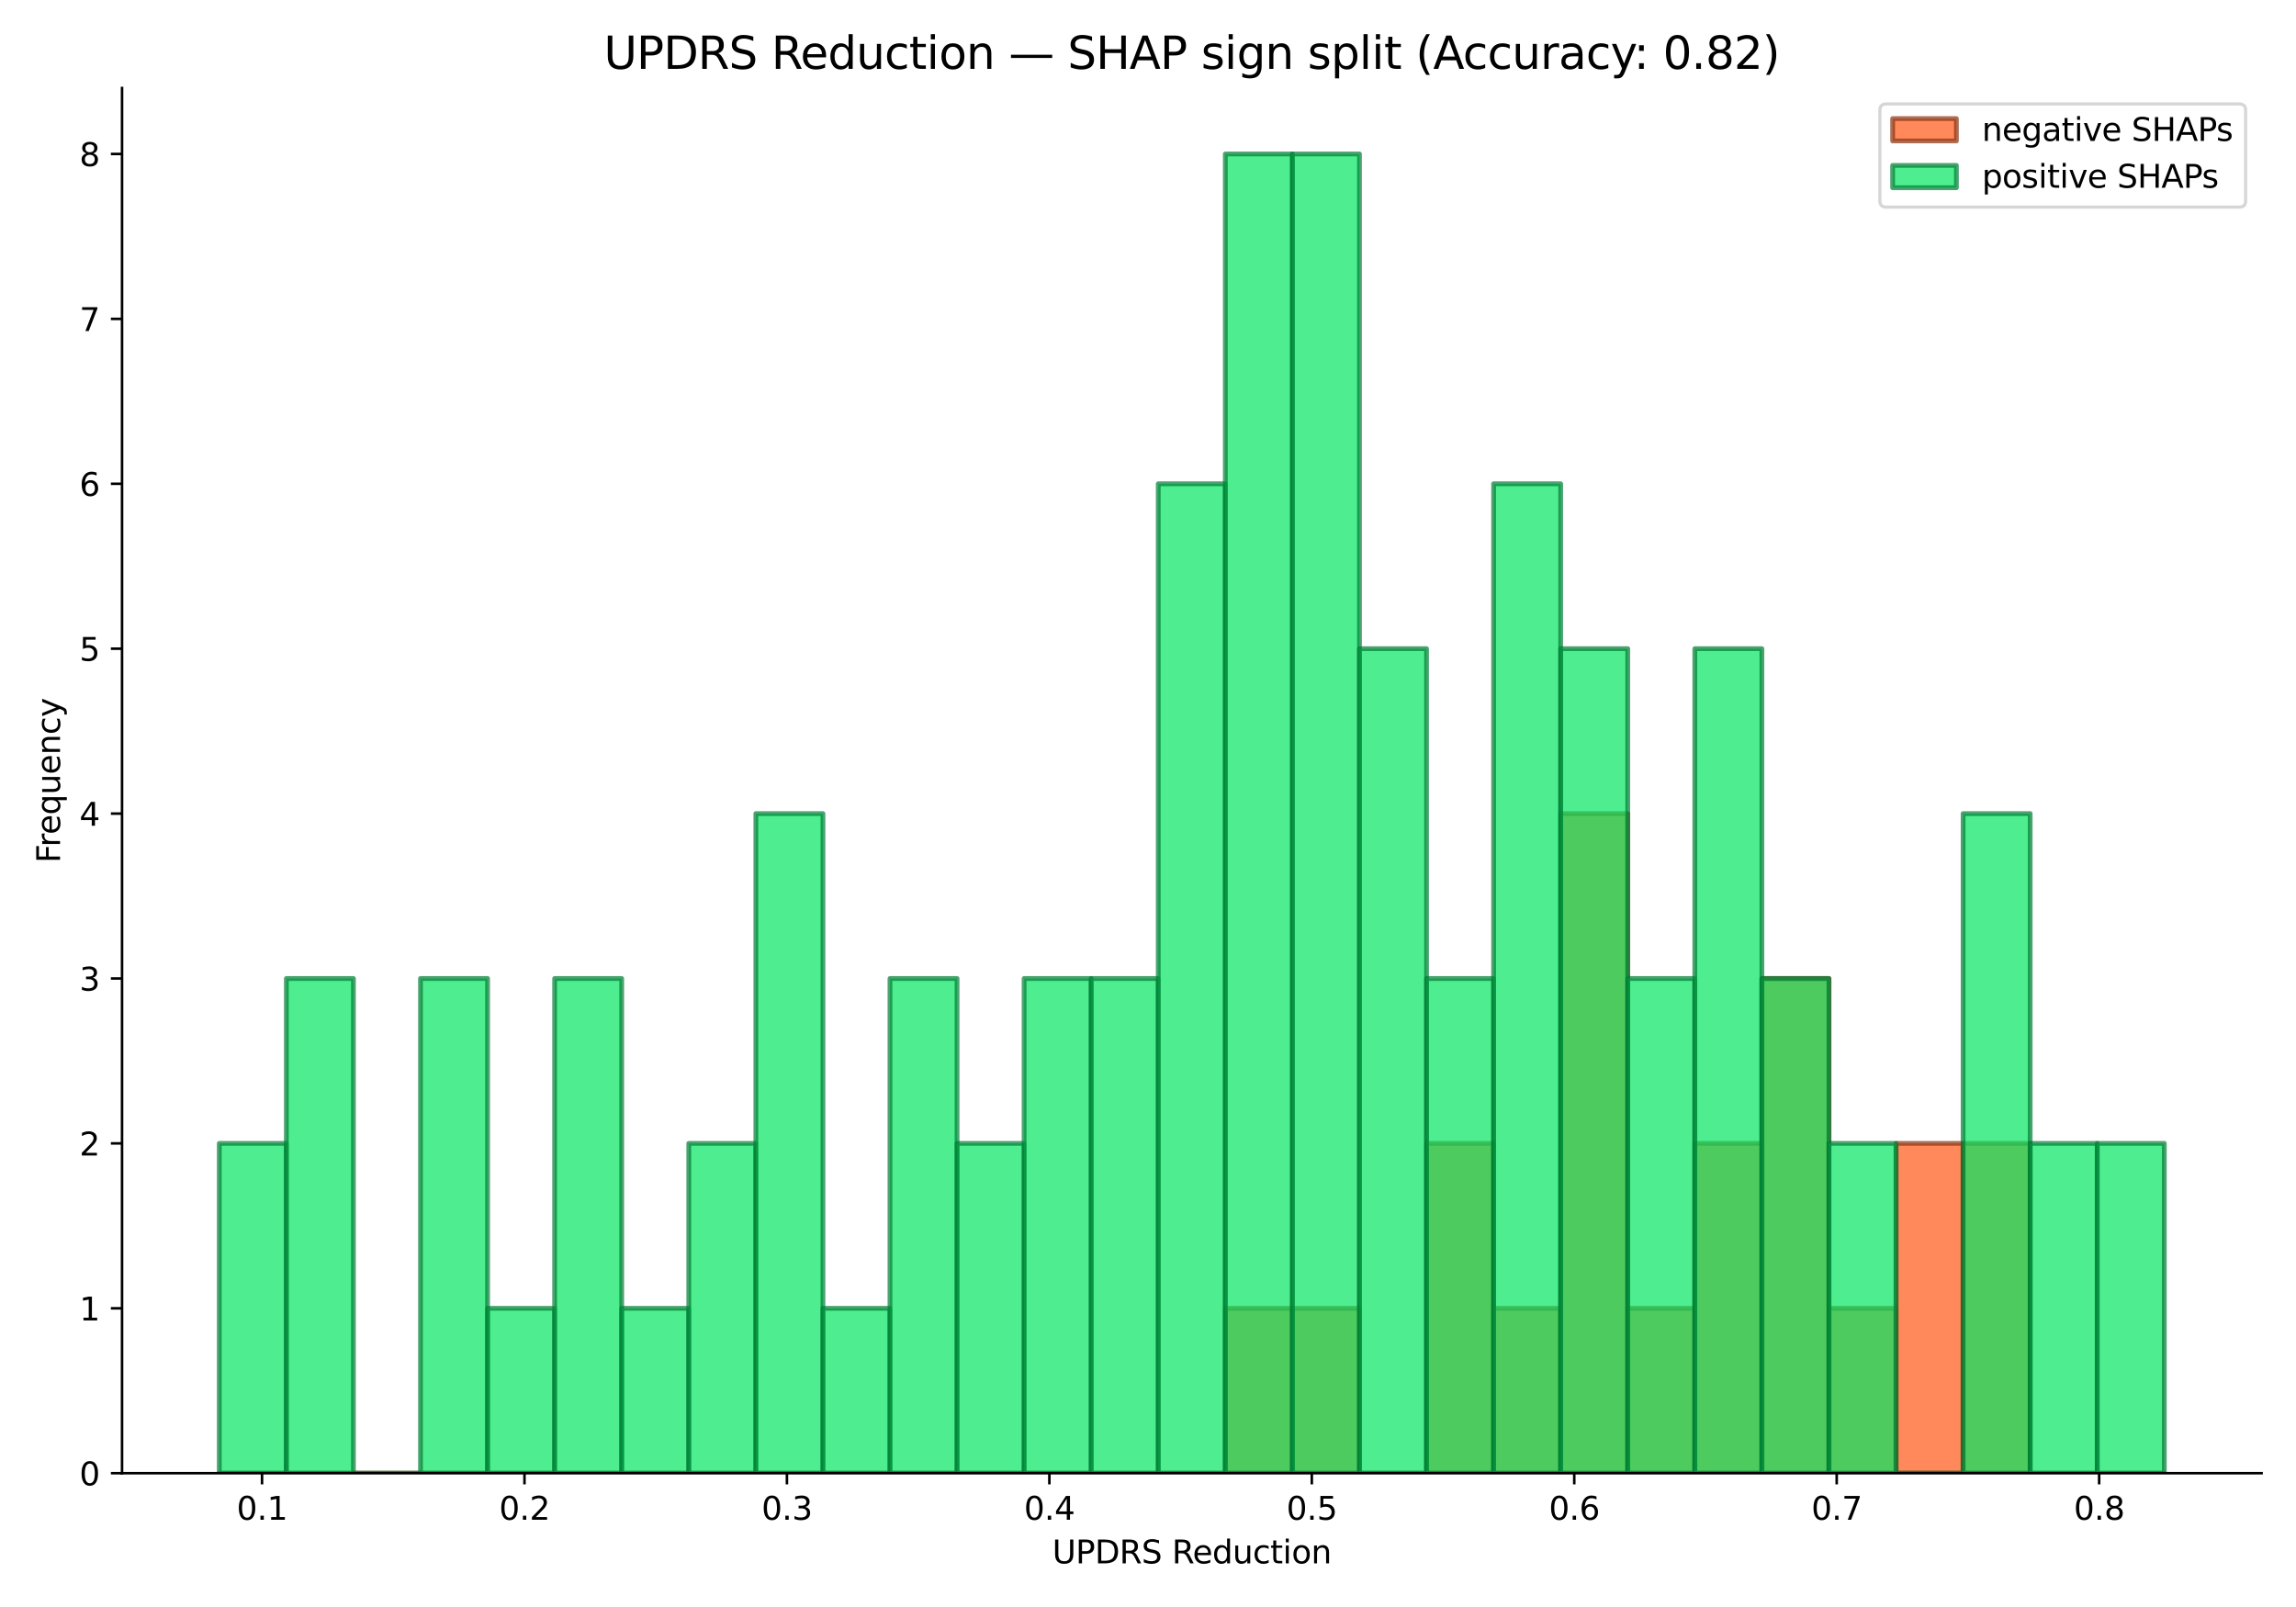 <?xml version="1.0" encoding="utf-8" standalone="no"?>
<!DOCTYPE svg PUBLIC "-//W3C//DTD SVG 1.1//EN"
  "http://www.w3.org/Graphics/SVG/1.1/DTD/svg11.dtd">
<svg xmlns:xlink="http://www.w3.org/1999/xlink" width="720pt" height="504pt" viewBox="0 0 720 504" xmlns="http://www.w3.org/2000/svg" version="1.1">
 <defs>
  <style type="text/css">*{stroke-linejoin: round; stroke-linecap: butt}</style>
 </defs>
 <g id="figure_1">
  <g id="patch_1">
   <path d="M 0 504 
L 720 504 
L 720 0 
L 0 0 
z
" style="fill: #ffffff"/>
  </g>
  <g id="axes_1">
   <g id="patch_2">
    <path d="M 38.27 462.04 
L 709.2 462.04 
L 709.2 27.6 
L 38.27 27.6 
z
" style="fill: #ffffff"/>
   </g>
   <g id="patch_3">
    <path d="M 68.767 462.04 
L 89.799 462.04 
L 89.799 462.04 
L 68.767 462.04 
z
" clip-path="url(#p709e8cdd81)" style="fill: #ff5714; opacity: 0.7; stroke: #8a3210; stroke-width: 1.5; stroke-linejoin: miter"/>
   </g>
   <g id="patch_4">
    <path d="M 89.799 462.04 
L 110.831 462.04 
L 110.831 462.04 
L 89.799 462.04 
z
" clip-path="url(#p709e8cdd81)" style="fill: #ff5714; opacity: 0.7; stroke: #8a3210; stroke-width: 1.5; stroke-linejoin: miter"/>
   </g>
   <g id="patch_5">
    <path d="M 110.831 462.04 
L 131.864 462.04 
L 131.864 462.04 
L 110.831 462.04 
z
" clip-path="url(#p709e8cdd81)" style="fill: #ff5714; opacity: 0.7; stroke: #8a3210; stroke-width: 1.5; stroke-linejoin: miter"/>
   </g>
   <g id="patch_6">
    <path d="M 131.864 462.04 
L 152.896 462.04 
L 152.896 462.04 
L 131.864 462.04 
z
" clip-path="url(#p709e8cdd81)" style="fill: #ff5714; opacity: 0.7; stroke: #8a3210; stroke-width: 1.5; stroke-linejoin: miter"/>
   </g>
   <g id="patch_7">
    <path d="M 152.896 462.04 
L 173.928 462.04 
L 173.928 462.04 
L 152.896 462.04 
z
" clip-path="url(#p709e8cdd81)" style="fill: #ff5714; opacity: 0.7; stroke: #8a3210; stroke-width: 1.5; stroke-linejoin: miter"/>
   </g>
   <g id="patch_8">
    <path d="M 173.928 462.04 
L 194.961 462.04 
L 194.961 462.04 
L 173.928 462.04 
z
" clip-path="url(#p709e8cdd81)" style="fill: #ff5714; opacity: 0.7; stroke: #8a3210; stroke-width: 1.5; stroke-linejoin: miter"/>
   </g>
   <g id="patch_9">
    <path d="M 194.961 462.04 
L 215.993 462.04 
L 215.993 462.04 
L 194.961 462.04 
z
" clip-path="url(#p709e8cdd81)" style="fill: #ff5714; opacity: 0.7; stroke: #8a3210; stroke-width: 1.5; stroke-linejoin: miter"/>
   </g>
   <g id="patch_10">
    <path d="M 215.993 462.04 
L 237.025 462.04 
L 237.025 462.04 
L 215.993 462.04 
z
" clip-path="url(#p709e8cdd81)" style="fill: #ff5714; opacity: 0.7; stroke: #8a3210; stroke-width: 1.5; stroke-linejoin: miter"/>
   </g>
   <g id="patch_11">
    <path d="M 237.025 462.04 
L 258.057 462.04 
L 258.057 462.04 
L 237.025 462.04 
z
" clip-path="url(#p709e8cdd81)" style="fill: #ff5714; opacity: 0.7; stroke: #8a3210; stroke-width: 1.5; stroke-linejoin: miter"/>
   </g>
   <g id="patch_12">
    <path d="M 258.057 462.04 
L 279.09 462.04 
L 279.09 462.04 
L 258.057 462.04 
z
" clip-path="url(#p709e8cdd81)" style="fill: #ff5714; opacity: 0.7; stroke: #8a3210; stroke-width: 1.5; stroke-linejoin: miter"/>
   </g>
   <g id="patch_13">
    <path d="M 279.09 462.04 
L 300.122 462.04 
L 300.122 462.04 
L 279.09 462.04 
z
" clip-path="url(#p709e8cdd81)" style="fill: #ff5714; opacity: 0.7; stroke: #8a3210; stroke-width: 1.5; stroke-linejoin: miter"/>
   </g>
   <g id="patch_14">
    <path d="M 300.122 462.04 
L 321.154 462.04 
L 321.154 462.04 
L 300.122 462.04 
z
" clip-path="url(#p709e8cdd81)" style="fill: #ff5714; opacity: 0.7; stroke: #8a3210; stroke-width: 1.5; stroke-linejoin: miter"/>
   </g>
   <g id="patch_15">
    <path d="M 321.154 462.04 
L 342.187 462.04 
L 342.187 462.04 
L 321.154 462.04 
z
" clip-path="url(#p709e8cdd81)" style="fill: #ff5714; opacity: 0.7; stroke: #8a3210; stroke-width: 1.5; stroke-linejoin: miter"/>
   </g>
   <g id="patch_16">
    <path d="M 342.187 462.04 
L 363.219 462.04 
L 363.219 462.04 
L 342.187 462.04 
z
" clip-path="url(#p709e8cdd81)" style="fill: #ff5714; opacity: 0.7; stroke: #8a3210; stroke-width: 1.5; stroke-linejoin: miter"/>
   </g>
   <g id="patch_17">
    <path d="M 363.219 462.04 
L 384.251 462.04 
L 384.251 462.04 
L 363.219 462.04 
z
" clip-path="url(#p709e8cdd81)" style="fill: #ff5714; opacity: 0.7; stroke: #8a3210; stroke-width: 1.5; stroke-linejoin: miter"/>
   </g>
   <g id="patch_18">
    <path d="M 384.251 462.04 
L 405.283 462.04 
L 405.283 410.321 
L 384.251 410.321 
z
" clip-path="url(#p709e8cdd81)" style="fill: #ff5714; opacity: 0.7; stroke: #8a3210; stroke-width: 1.5; stroke-linejoin: miter"/>
   </g>
   <g id="patch_19">
    <path d="M 405.283 462.04 
L 426.316 462.04 
L 426.316 410.321 
L 405.283 410.321 
z
" clip-path="url(#p709e8cdd81)" style="fill: #ff5714; opacity: 0.7; stroke: #8a3210; stroke-width: 1.5; stroke-linejoin: miter"/>
   </g>
   <g id="patch_20">
    <path d="M 426.316 462.04 
L 447.348 462.04 
L 447.348 462.04 
L 426.316 462.04 
z
" clip-path="url(#p709e8cdd81)" style="fill: #ff5714; opacity: 0.7; stroke: #8a3210; stroke-width: 1.5; stroke-linejoin: miter"/>
   </g>
   <g id="patch_21">
    <path d="M 447.348 462.04 
L 468.38 462.04 
L 468.38 358.602 
L 447.348 358.602 
z
" clip-path="url(#p709e8cdd81)" style="fill: #ff5714; opacity: 0.7; stroke: #8a3210; stroke-width: 1.5; stroke-linejoin: miter"/>
   </g>
   <g id="patch_22">
    <path d="M 468.38 462.04 
L 489.413 462.04 
L 489.413 410.321 
L 468.38 410.321 
z
" clip-path="url(#p709e8cdd81)" style="fill: #ff5714; opacity: 0.7; stroke: #8a3210; stroke-width: 1.5; stroke-linejoin: miter"/>
   </g>
   <g id="patch_23">
    <path d="M 489.413 462.04 
L 510.445 462.04 
L 510.445 255.164 
L 489.413 255.164 
z
" clip-path="url(#p709e8cdd81)" style="fill: #ff5714; opacity: 0.7; stroke: #8a3210; stroke-width: 1.5; stroke-linejoin: miter"/>
   </g>
   <g id="patch_24">
    <path d="M 510.445 462.04 
L 531.477 462.04 
L 531.477 410.321 
L 510.445 410.321 
z
" clip-path="url(#p709e8cdd81)" style="fill: #ff5714; opacity: 0.7; stroke: #8a3210; stroke-width: 1.5; stroke-linejoin: miter"/>
   </g>
   <g id="patch_25">
    <path d="M 531.477 462.04 
L 552.509 462.04 
L 552.509 358.602 
L 531.477 358.602 
z
" clip-path="url(#p709e8cdd81)" style="fill: #ff5714; opacity: 0.7; stroke: #8a3210; stroke-width: 1.5; stroke-linejoin: miter"/>
   </g>
   <g id="patch_26">
    <path d="M 552.509 462.04 
L 573.542 462.04 
L 573.542 306.883 
L 552.509 306.883 
z
" clip-path="url(#p709e8cdd81)" style="fill: #ff5714; opacity: 0.7; stroke: #8a3210; stroke-width: 1.5; stroke-linejoin: miter"/>
   </g>
   <g id="patch_27">
    <path d="M 573.542 462.04 
L 594.574 462.04 
L 594.574 410.321 
L 573.542 410.321 
z
" clip-path="url(#p709e8cdd81)" style="fill: #ff5714; opacity: 0.7; stroke: #8a3210; stroke-width: 1.5; stroke-linejoin: miter"/>
   </g>
   <g id="patch_28">
    <path d="M 594.574 462.04 
L 615.606 462.04 
L 615.606 358.602 
L 594.574 358.602 
z
" clip-path="url(#p709e8cdd81)" style="fill: #ff5714; opacity: 0.7; stroke: #8a3210; stroke-width: 1.5; stroke-linejoin: miter"/>
   </g>
   <g id="patch_29">
    <path d="M 615.606 462.04 
L 636.639 462.04 
L 636.639 358.602 
L 615.606 358.602 
z
" clip-path="url(#p709e8cdd81)" style="fill: #ff5714; opacity: 0.7; stroke: #8a3210; stroke-width: 1.5; stroke-linejoin: miter"/>
   </g>
   <g id="patch_30">
    <path d="M 636.639 462.04 
L 657.671 462.04 
L 657.671 462.04 
L 636.639 462.04 
z
" clip-path="url(#p709e8cdd81)" style="fill: #ff5714; opacity: 0.7; stroke: #8a3210; stroke-width: 1.5; stroke-linejoin: miter"/>
   </g>
   <g id="patch_31">
    <path d="M 657.671 462.04 
L 678.703 462.04 
L 678.703 462.04 
L 657.671 462.04 
z
" clip-path="url(#p709e8cdd81)" style="fill: #ff5714; opacity: 0.7; stroke: #8a3210; stroke-width: 1.5; stroke-linejoin: miter"/>
   </g>
   <g id="patch_32">
    <path d="M 68.767 462.04 
L 89.799 462.04 
L 89.799 358.602 
L 68.767 358.602 
z
" clip-path="url(#p709e8cdd81)" style="fill: #04e762; opacity: 0.7; stroke: #007c34; stroke-width: 1.5; stroke-linejoin: miter"/>
   </g>
   <g id="patch_33">
    <path d="M 89.799 462.04 
L 110.831 462.04 
L 110.831 306.883 
L 89.799 306.883 
z
" clip-path="url(#p709e8cdd81)" style="fill: #04e762; opacity: 0.7; stroke: #007c34; stroke-width: 1.5; stroke-linejoin: miter"/>
   </g>
   <g id="patch_34">
    <path d="M 110.831 462.04 
L 131.864 462.04 
L 131.864 462.04 
L 110.831 462.04 
z
" clip-path="url(#p709e8cdd81)" style="fill: #04e762; opacity: 0.7; stroke: #007c34; stroke-width: 1.5; stroke-linejoin: miter"/>
   </g>
   <g id="patch_35">
    <path d="M 131.864 462.04 
L 152.896 462.04 
L 152.896 306.883 
L 131.864 306.883 
z
" clip-path="url(#p709e8cdd81)" style="fill: #04e762; opacity: 0.7; stroke: #007c34; stroke-width: 1.5; stroke-linejoin: miter"/>
   </g>
   <g id="patch_36">
    <path d="M 152.896 462.04 
L 173.928 462.04 
L 173.928 410.321 
L 152.896 410.321 
z
" clip-path="url(#p709e8cdd81)" style="fill: #04e762; opacity: 0.7; stroke: #007c34; stroke-width: 1.5; stroke-linejoin: miter"/>
   </g>
   <g id="patch_37">
    <path d="M 173.928 462.04 
L 194.961 462.04 
L 194.961 306.883 
L 173.928 306.883 
z
" clip-path="url(#p709e8cdd81)" style="fill: #04e762; opacity: 0.7; stroke: #007c34; stroke-width: 1.5; stroke-linejoin: miter"/>
   </g>
   <g id="patch_38">
    <path d="M 194.961 462.04 
L 215.993 462.04 
L 215.993 410.321 
L 194.961 410.321 
z
" clip-path="url(#p709e8cdd81)" style="fill: #04e762; opacity: 0.7; stroke: #007c34; stroke-width: 1.5; stroke-linejoin: miter"/>
   </g>
   <g id="patch_39">
    <path d="M 215.993 462.04 
L 237.025 462.04 
L 237.025 358.602 
L 215.993 358.602 
z
" clip-path="url(#p709e8cdd81)" style="fill: #04e762; opacity: 0.7; stroke: #007c34; stroke-width: 1.5; stroke-linejoin: miter"/>
   </g>
   <g id="patch_40">
    <path d="M 237.025 462.04 
L 258.057 462.04 
L 258.057 255.164 
L 237.025 255.164 
z
" clip-path="url(#p709e8cdd81)" style="fill: #04e762; opacity: 0.7; stroke: #007c34; stroke-width: 1.5; stroke-linejoin: miter"/>
   </g>
   <g id="patch_41">
    <path d="M 258.057 462.04 
L 279.09 462.04 
L 279.09 410.321 
L 258.057 410.321 
z
" clip-path="url(#p709e8cdd81)" style="fill: #04e762; opacity: 0.7; stroke: #007c34; stroke-width: 1.5; stroke-linejoin: miter"/>
   </g>
   <g id="patch_42">
    <path d="M 279.09 462.04 
L 300.122 462.04 
L 300.122 306.883 
L 279.09 306.883 
z
" clip-path="url(#p709e8cdd81)" style="fill: #04e762; opacity: 0.7; stroke: #007c34; stroke-width: 1.5; stroke-linejoin: miter"/>
   </g>
   <g id="patch_43">
    <path d="M 300.122 462.04 
L 321.154 462.04 
L 321.154 358.602 
L 300.122 358.602 
z
" clip-path="url(#p709e8cdd81)" style="fill: #04e762; opacity: 0.7; stroke: #007c34; stroke-width: 1.5; stroke-linejoin: miter"/>
   </g>
   <g id="patch_44">
    <path d="M 321.154 462.04 
L 342.187 462.04 
L 342.187 306.883 
L 321.154 306.883 
z
" clip-path="url(#p709e8cdd81)" style="fill: #04e762; opacity: 0.7; stroke: #007c34; stroke-width: 1.5; stroke-linejoin: miter"/>
   </g>
   <g id="patch_45">
    <path d="M 342.187 462.04 
L 363.219 462.04 
L 363.219 306.883 
L 342.187 306.883 
z
" clip-path="url(#p709e8cdd81)" style="fill: #04e762; opacity: 0.7; stroke: #007c34; stroke-width: 1.5; stroke-linejoin: miter"/>
   </g>
   <g id="patch_46">
    <path d="M 363.219 462.04 
L 384.251 462.04 
L 384.251 151.726 
L 363.219 151.726 
z
" clip-path="url(#p709e8cdd81)" style="fill: #04e762; opacity: 0.7; stroke: #007c34; stroke-width: 1.5; stroke-linejoin: miter"/>
   </g>
   <g id="patch_47">
    <path d="M 384.251 462.04 
L 405.283 462.04 
L 405.283 48.288 
L 384.251 48.288 
z
" clip-path="url(#p709e8cdd81)" style="fill: #04e762; opacity: 0.7; stroke: #007c34; stroke-width: 1.5; stroke-linejoin: miter"/>
   </g>
   <g id="patch_48">
    <path d="M 405.283 462.04 
L 426.316 462.04 
L 426.316 48.288 
L 405.283 48.288 
z
" clip-path="url(#p709e8cdd81)" style="fill: #04e762; opacity: 0.7; stroke: #007c34; stroke-width: 1.5; stroke-linejoin: miter"/>
   </g>
   <g id="patch_49">
    <path d="M 426.316 462.04 
L 447.348 462.04 
L 447.348 203.445 
L 426.316 203.445 
z
" clip-path="url(#p709e8cdd81)" style="fill: #04e762; opacity: 0.7; stroke: #007c34; stroke-width: 1.5; stroke-linejoin: miter"/>
   </g>
   <g id="patch_50">
    <path d="M 447.348 462.04 
L 468.38 462.04 
L 468.38 306.883 
L 447.348 306.883 
z
" clip-path="url(#p709e8cdd81)" style="fill: #04e762; opacity: 0.7; stroke: #007c34; stroke-width: 1.5; stroke-linejoin: miter"/>
   </g>
   <g id="patch_51">
    <path d="M 468.38 462.04 
L 489.413 462.04 
L 489.413 151.726 
L 468.38 151.726 
z
" clip-path="url(#p709e8cdd81)" style="fill: #04e762; opacity: 0.7; stroke: #007c34; stroke-width: 1.5; stroke-linejoin: miter"/>
   </g>
   <g id="patch_52">
    <path d="M 489.413 462.04 
L 510.445 462.04 
L 510.445 203.445 
L 489.413 203.445 
z
" clip-path="url(#p709e8cdd81)" style="fill: #04e762; opacity: 0.7; stroke: #007c34; stroke-width: 1.5; stroke-linejoin: miter"/>
   </g>
   <g id="patch_53">
    <path d="M 510.445 462.04 
L 531.477 462.04 
L 531.477 306.883 
L 510.445 306.883 
z
" clip-path="url(#p709e8cdd81)" style="fill: #04e762; opacity: 0.7; stroke: #007c34; stroke-width: 1.5; stroke-linejoin: miter"/>
   </g>
   <g id="patch_54">
    <path d="M 531.477 462.04 
L 552.509 462.04 
L 552.509 203.445 
L 531.477 203.445 
z
" clip-path="url(#p709e8cdd81)" style="fill: #04e762; opacity: 0.7; stroke: #007c34; stroke-width: 1.5; stroke-linejoin: miter"/>
   </g>
   <g id="patch_55">
    <path d="M 552.509 462.04 
L 573.542 462.04 
L 573.542 306.883 
L 552.509 306.883 
z
" clip-path="url(#p709e8cdd81)" style="fill: #04e762; opacity: 0.7; stroke: #007c34; stroke-width: 1.5; stroke-linejoin: miter"/>
   </g>
   <g id="patch_56">
    <path d="M 573.542 462.04 
L 594.574 462.04 
L 594.574 358.602 
L 573.542 358.602 
z
" clip-path="url(#p709e8cdd81)" style="fill: #04e762; opacity: 0.7; stroke: #007c34; stroke-width: 1.5; stroke-linejoin: miter"/>
   </g>
   <g id="patch_57">
    <path d="M 594.574 462.04 
L 615.606 462.04 
L 615.606 462.04 
L 594.574 462.04 
z
" clip-path="url(#p709e8cdd81)" style="fill: #04e762; opacity: 0.7; stroke: #007c34; stroke-width: 1.5; stroke-linejoin: miter"/>
   </g>
   <g id="patch_58">
    <path d="M 615.606 462.04 
L 636.639 462.04 
L 636.639 255.164 
L 615.606 255.164 
z
" clip-path="url(#p709e8cdd81)" style="fill: #04e762; opacity: 0.7; stroke: #007c34; stroke-width: 1.5; stroke-linejoin: miter"/>
   </g>
   <g id="patch_59">
    <path d="M 636.639 462.04 
L 657.671 462.04 
L 657.671 358.602 
L 636.639 358.602 
z
" clip-path="url(#p709e8cdd81)" style="fill: #04e762; opacity: 0.7; stroke: #007c34; stroke-width: 1.5; stroke-linejoin: miter"/>
   </g>
   <g id="patch_60">
    <path d="M 657.671 462.04 
L 678.703 462.04 
L 678.703 358.602 
L 657.671 358.602 
z
" clip-path="url(#p709e8cdd81)" style="fill: #04e762; opacity: 0.7; stroke: #007c34; stroke-width: 1.5; stroke-linejoin: miter"/>
   </g>
   <g id="matplotlib.axis_1">
    <g id="xtick_1">
     <g id="line2d_1">
      <defs>
       <path id="m073c5ff641" d="M 0 0 
L 0 3.5 
" style="stroke: #000000; stroke-width: 0.8"/>
      </defs>
      <g>
       <use xlink:href="#m073c5ff641" x="82.17" y="462.04" style="stroke: #000000; stroke-width: 0.8"/>
      </g>
     </g>
     <g id="text_1">
      <!-- 0.1 -->
      <g transform="translate(74.218 476.638) scale(0.1 -0.1)">
       <defs>
        <path id="DejaVuSans-30" d="M 2034 4250 
Q 1547 4250 1301 3770 
Q 1056 3291 1056 2328 
Q 1056 1369 1301 889 
Q 1547 409 2034 409 
Q 2525 409 2770 889 
Q 3016 1369 3016 2328 
Q 3016 3291 2770 3770 
Q 2525 4250 2034 4250 
z
M 2034 4750 
Q 2819 4750 3233 4129 
Q 3647 3509 3647 2328 
Q 3647 1150 3233 529 
Q 2819 -91 2034 -91 
Q 1250 -91 836 529 
Q 422 1150 422 2328 
Q 422 3509 836 4129 
Q 1250 4750 2034 4750 
z
" transform="scale(0.016)"/>
        <path id="DejaVuSans-2e" d="M 684 794 
L 1344 794 
L 1344 0 
L 684 0 
L 684 794 
z
" transform="scale(0.016)"/>
        <path id="DejaVuSans-31" d="M 794 531 
L 1825 531 
L 1825 4091 
L 703 3866 
L 703 4441 
L 1819 4666 
L 2450 4666 
L 2450 531 
L 3481 531 
L 3481 0 
L 794 0 
L 794 531 
z
" transform="scale(0.016)"/>
       </defs>
       <use xlink:href="#DejaVuSans-30"/>
       <use xlink:href="#DejaVuSans-2e" transform="translate(63.623 0)"/>
       <use xlink:href="#DejaVuSans-31" transform="translate(95.41 0)"/>
      </g>
     </g>
    </g>
    <g id="xtick_2">
     <g id="line2d_2">
      <g>
       <use xlink:href="#m073c5ff641" x="164.47" y="462.04" style="stroke: #000000; stroke-width: 0.8"/>
      </g>
     </g>
     <g id="text_2">
      <!-- 0.2 -->
      <g transform="translate(156.518 476.638) scale(0.1 -0.1)">
       <defs>
        <path id="DejaVuSans-32" d="M 1228 531 
L 3431 531 
L 3431 0 
L 469 0 
L 469 531 
Q 828 903 1448 1529 
Q 2069 2156 2228 2338 
Q 2531 2678 2651 2914 
Q 2772 3150 2772 3378 
Q 2772 3750 2511 3984 
Q 2250 4219 1831 4219 
Q 1534 4219 1204 4116 
Q 875 4013 500 3803 
L 500 4441 
Q 881 4594 1212 4672 
Q 1544 4750 1819 4750 
Q 2544 4750 2975 4387 
Q 3406 4025 3406 3419 
Q 3406 3131 3298 2873 
Q 3191 2616 2906 2266 
Q 2828 2175 2409 1742 
Q 1991 1309 1228 531 
z
" transform="scale(0.016)"/>
       </defs>
       <use xlink:href="#DejaVuSans-30"/>
       <use xlink:href="#DejaVuSans-2e" transform="translate(63.623 0)"/>
       <use xlink:href="#DejaVuSans-32" transform="translate(95.41 0)"/>
      </g>
     </g>
    </g>
    <g id="xtick_3">
     <g id="line2d_3">
      <g>
       <use xlink:href="#m073c5ff641" x="246.77" y="462.04" style="stroke: #000000; stroke-width: 0.8"/>
      </g>
     </g>
     <g id="text_3">
      <!-- 0.3 -->
      <g transform="translate(238.818 476.638) scale(0.1 -0.1)">
       <defs>
        <path id="DejaVuSans-33" d="M 2597 2516 
Q 3050 2419 3304 2112 
Q 3559 1806 3559 1356 
Q 3559 666 3084 287 
Q 2609 -91 1734 -91 
Q 1441 -91 1130 -33 
Q 819 25 488 141 
L 488 750 
Q 750 597 1062 519 
Q 1375 441 1716 441 
Q 2309 441 2620 675 
Q 2931 909 2931 1356 
Q 2931 1769 2642 2001 
Q 2353 2234 1838 2234 
L 1294 2234 
L 1294 2753 
L 1863 2753 
Q 2328 2753 2575 2939 
Q 2822 3125 2822 3475 
Q 2822 3834 2567 4026 
Q 2313 4219 1838 4219 
Q 1578 4219 1281 4162 
Q 984 4106 628 3988 
L 628 4550 
Q 988 4650 1302 4700 
Q 1616 4750 1894 4750 
Q 2613 4750 3031 4423 
Q 3450 4097 3450 3541 
Q 3450 3153 3228 2886 
Q 3006 2619 2597 2516 
z
" transform="scale(0.016)"/>
       </defs>
       <use xlink:href="#DejaVuSans-30"/>
       <use xlink:href="#DejaVuSans-2e" transform="translate(63.623 0)"/>
       <use xlink:href="#DejaVuSans-33" transform="translate(95.41 0)"/>
      </g>
     </g>
    </g>
    <g id="xtick_4">
     <g id="line2d_4">
      <g>
       <use xlink:href="#m073c5ff641" x="329.07" y="462.04" style="stroke: #000000; stroke-width: 0.8"/>
      </g>
     </g>
     <g id="text_4">
      <!-- 0.4 -->
      <g transform="translate(321.118 476.638) scale(0.1 -0.1)">
       <defs>
        <path id="DejaVuSans-34" d="M 2419 4116 
L 825 1625 
L 2419 1625 
L 2419 4116 
z
M 2253 4666 
L 3047 4666 
L 3047 1625 
L 3713 1625 
L 3713 1100 
L 3047 1100 
L 3047 0 
L 2419 0 
L 2419 1100 
L 313 1100 
L 313 1709 
L 2253 4666 
z
" transform="scale(0.016)"/>
       </defs>
       <use xlink:href="#DejaVuSans-30"/>
       <use xlink:href="#DejaVuSans-2e" transform="translate(63.623 0)"/>
       <use xlink:href="#DejaVuSans-34" transform="translate(95.41 0)"/>
      </g>
     </g>
    </g>
    <g id="xtick_5">
     <g id="line2d_5">
      <g>
       <use xlink:href="#m073c5ff641" x="411.37" y="462.04" style="stroke: #000000; stroke-width: 0.8"/>
      </g>
     </g>
     <g id="text_5">
      <!-- 0.5 -->
      <g transform="translate(403.418 476.638) scale(0.1 -0.1)">
       <defs>
        <path id="DejaVuSans-35" d="M 691 4666 
L 3169 4666 
L 3169 4134 
L 1269 4134 
L 1269 2991 
Q 1406 3038 1543 3061 
Q 1681 3084 1819 3084 
Q 2600 3084 3056 2656 
Q 3513 2228 3513 1497 
Q 3513 744 3044 326 
Q 2575 -91 1722 -91 
Q 1428 -91 1123 -41 
Q 819 9 494 109 
L 494 744 
Q 775 591 1075 516 
Q 1375 441 1709 441 
Q 2250 441 2565 725 
Q 2881 1009 2881 1497 
Q 2881 1984 2565 2268 
Q 2250 2553 1709 2553 
Q 1456 2553 1204 2497 
Q 953 2441 691 2322 
L 691 4666 
z
" transform="scale(0.016)"/>
       </defs>
       <use xlink:href="#DejaVuSans-30"/>
       <use xlink:href="#DejaVuSans-2e" transform="translate(63.623 0)"/>
       <use xlink:href="#DejaVuSans-35" transform="translate(95.41 0)"/>
      </g>
     </g>
    </g>
    <g id="xtick_6">
     <g id="line2d_6">
      <g>
       <use xlink:href="#m073c5ff641" x="493.67" y="462.04" style="stroke: #000000; stroke-width: 0.8"/>
      </g>
     </g>
     <g id="text_6">
      <!-- 0.6 -->
      <g transform="translate(485.718 476.638) scale(0.1 -0.1)">
       <defs>
        <path id="DejaVuSans-36" d="M 2113 2584 
Q 1688 2584 1439 2293 
Q 1191 2003 1191 1497 
Q 1191 994 1439 701 
Q 1688 409 2113 409 
Q 2538 409 2786 701 
Q 3034 994 3034 1497 
Q 3034 2003 2786 2293 
Q 2538 2584 2113 2584 
z
M 3366 4563 
L 3366 3988 
Q 3128 4100 2886 4159 
Q 2644 4219 2406 4219 
Q 1781 4219 1451 3797 
Q 1122 3375 1075 2522 
Q 1259 2794 1537 2939 
Q 1816 3084 2150 3084 
Q 2853 3084 3261 2657 
Q 3669 2231 3669 1497 
Q 3669 778 3244 343 
Q 2819 -91 2113 -91 
Q 1303 -91 875 529 
Q 447 1150 447 2328 
Q 447 3434 972 4092 
Q 1497 4750 2381 4750 
Q 2619 4750 2861 4703 
Q 3103 4656 3366 4563 
z
" transform="scale(0.016)"/>
       </defs>
       <use xlink:href="#DejaVuSans-30"/>
       <use xlink:href="#DejaVuSans-2e" transform="translate(63.623 0)"/>
       <use xlink:href="#DejaVuSans-36" transform="translate(95.41 0)"/>
      </g>
     </g>
    </g>
    <g id="xtick_7">
     <g id="line2d_7">
      <g>
       <use xlink:href="#m073c5ff641" x="575.97" y="462.04" style="stroke: #000000; stroke-width: 0.8"/>
      </g>
     </g>
     <g id="text_7">
      <!-- 0.7 -->
      <g transform="translate(568.018 476.638) scale(0.1 -0.1)">
       <defs>
        <path id="DejaVuSans-37" d="M 525 4666 
L 3525 4666 
L 3525 4397 
L 1831 0 
L 1172 0 
L 2766 4134 
L 525 4134 
L 525 4666 
z
" transform="scale(0.016)"/>
       </defs>
       <use xlink:href="#DejaVuSans-30"/>
       <use xlink:href="#DejaVuSans-2e" transform="translate(63.623 0)"/>
       <use xlink:href="#DejaVuSans-37" transform="translate(95.41 0)"/>
      </g>
     </g>
    </g>
    <g id="xtick_8">
     <g id="line2d_8">
      <g>
       <use xlink:href="#m073c5ff641" x="658.27" y="462.04" style="stroke: #000000; stroke-width: 0.8"/>
      </g>
     </g>
     <g id="text_8">
      <!-- 0.8 -->
      <g transform="translate(650.319 476.638) scale(0.1 -0.1)">
       <defs>
        <path id="DejaVuSans-38" d="M 2034 2216 
Q 1584 2216 1326 1975 
Q 1069 1734 1069 1313 
Q 1069 891 1326 650 
Q 1584 409 2034 409 
Q 2484 409 2743 651 
Q 3003 894 3003 1313 
Q 3003 1734 2745 1975 
Q 2488 2216 2034 2216 
z
M 1403 2484 
Q 997 2584 770 2862 
Q 544 3141 544 3541 
Q 544 4100 942 4425 
Q 1341 4750 2034 4750 
Q 2731 4750 3128 4425 
Q 3525 4100 3525 3541 
Q 3525 3141 3298 2862 
Q 3072 2584 2669 2484 
Q 3125 2378 3379 2068 
Q 3634 1759 3634 1313 
Q 3634 634 3220 271 
Q 2806 -91 2034 -91 
Q 1263 -91 848 271 
Q 434 634 434 1313 
Q 434 1759 690 2068 
Q 947 2378 1403 2484 
z
M 1172 3481 
Q 1172 3119 1398 2916 
Q 1625 2713 2034 2713 
Q 2441 2713 2670 2916 
Q 2900 3119 2900 3481 
Q 2900 3844 2670 4047 
Q 2441 4250 2034 4250 
Q 1625 4250 1398 4047 
Q 1172 3844 1172 3481 
z
" transform="scale(0.016)"/>
       </defs>
       <use xlink:href="#DejaVuSans-30"/>
       <use xlink:href="#DejaVuSans-2e" transform="translate(63.623 0)"/>
       <use xlink:href="#DejaVuSans-38" transform="translate(95.41 0)"/>
      </g>
     </g>
    </g>
    <g id="text_9">
     <!-- UPDRS Reduction -->
     <g transform="translate(329.978 490.317) scale(0.1 -0.1)">
      <defs>
       <path id="DejaVuSans-55" d="M 556 4666 
L 1191 4666 
L 1191 1831 
Q 1191 1081 1462 751 
Q 1734 422 2344 422 
Q 2950 422 3222 751 
Q 3494 1081 3494 1831 
L 3494 4666 
L 4128 4666 
L 4128 1753 
Q 4128 841 3676 375 
Q 3225 -91 2344 -91 
Q 1459 -91 1007 375 
Q 556 841 556 1753 
L 556 4666 
z
" transform="scale(0.016)"/>
       <path id="DejaVuSans-50" d="M 1259 4147 
L 1259 2394 
L 2053 2394 
Q 2494 2394 2734 2622 
Q 2975 2850 2975 3272 
Q 2975 3691 2734 3919 
Q 2494 4147 2053 4147 
L 1259 4147 
z
M 628 4666 
L 2053 4666 
Q 2838 4666 3239 4311 
Q 3641 3956 3641 3272 
Q 3641 2581 3239 2228 
Q 2838 1875 2053 1875 
L 1259 1875 
L 1259 0 
L 628 0 
L 628 4666 
z
" transform="scale(0.016)"/>
       <path id="DejaVuSans-44" d="M 1259 4147 
L 1259 519 
L 2022 519 
Q 2988 519 3436 956 
Q 3884 1394 3884 2338 
Q 3884 3275 3436 3711 
Q 2988 4147 2022 4147 
L 1259 4147 
z
M 628 4666 
L 1925 4666 
Q 3281 4666 3915 4102 
Q 4550 3538 4550 2338 
Q 4550 1131 3912 565 
Q 3275 0 1925 0 
L 628 0 
L 628 4666 
z
" transform="scale(0.016)"/>
       <path id="DejaVuSans-52" d="M 2841 2188 
Q 3044 2119 3236 1894 
Q 3428 1669 3622 1275 
L 4263 0 
L 3584 0 
L 2988 1197 
Q 2756 1666 2539 1819 
Q 2322 1972 1947 1972 
L 1259 1972 
L 1259 0 
L 628 0 
L 628 4666 
L 2053 4666 
Q 2853 4666 3247 4331 
Q 3641 3997 3641 3322 
Q 3641 2881 3436 2590 
Q 3231 2300 2841 2188 
z
M 1259 4147 
L 1259 2491 
L 2053 2491 
Q 2509 2491 2742 2702 
Q 2975 2913 2975 3322 
Q 2975 3731 2742 3939 
Q 2509 4147 2053 4147 
L 1259 4147 
z
" transform="scale(0.016)"/>
       <path id="DejaVuSans-53" d="M 3425 4513 
L 3425 3897 
Q 3066 4069 2747 4153 
Q 2428 4238 2131 4238 
Q 1616 4238 1336 4038 
Q 1056 3838 1056 3469 
Q 1056 3159 1242 3001 
Q 1428 2844 1947 2747 
L 2328 2669 
Q 3034 2534 3370 2195 
Q 3706 1856 3706 1288 
Q 3706 609 3251 259 
Q 2797 -91 1919 -91 
Q 1588 -91 1214 -16 
Q 841 59 441 206 
L 441 856 
Q 825 641 1194 531 
Q 1563 422 1919 422 
Q 2459 422 2753 634 
Q 3047 847 3047 1241 
Q 3047 1584 2836 1778 
Q 2625 1972 2144 2069 
L 1759 2144 
Q 1053 2284 737 2584 
Q 422 2884 422 3419 
Q 422 4038 858 4394 
Q 1294 4750 2059 4750 
Q 2388 4750 2728 4690 
Q 3069 4631 3425 4513 
z
" transform="scale(0.016)"/>
       <path id="DejaVuSans-20" transform="scale(0.016)"/>
       <path id="DejaVuSans-65" d="M 3597 1894 
L 3597 1613 
L 953 1613 
Q 991 1019 1311 708 
Q 1631 397 2203 397 
Q 2534 397 2845 478 
Q 3156 559 3463 722 
L 3463 178 
Q 3153 47 2828 -22 
Q 2503 -91 2169 -91 
Q 1331 -91 842 396 
Q 353 884 353 1716 
Q 353 2575 817 3079 
Q 1281 3584 2069 3584 
Q 2775 3584 3186 3129 
Q 3597 2675 3597 1894 
z
M 3022 2063 
Q 3016 2534 2758 2815 
Q 2500 3097 2075 3097 
Q 1594 3097 1305 2825 
Q 1016 2553 972 2059 
L 3022 2063 
z
" transform="scale(0.016)"/>
       <path id="DejaVuSans-64" d="M 2906 2969 
L 2906 4863 
L 3481 4863 
L 3481 0 
L 2906 0 
L 2906 525 
Q 2725 213 2448 61 
Q 2172 -91 1784 -91 
Q 1150 -91 751 415 
Q 353 922 353 1747 
Q 353 2572 751 3078 
Q 1150 3584 1784 3584 
Q 2172 3584 2448 3432 
Q 2725 3281 2906 2969 
z
M 947 1747 
Q 947 1113 1208 752 
Q 1469 391 1925 391 
Q 2381 391 2643 752 
Q 2906 1113 2906 1747 
Q 2906 2381 2643 2742 
Q 2381 3103 1925 3103 
Q 1469 3103 1208 2742 
Q 947 2381 947 1747 
z
" transform="scale(0.016)"/>
       <path id="DejaVuSans-75" d="M 544 1381 
L 544 3500 
L 1119 3500 
L 1119 1403 
Q 1119 906 1312 657 
Q 1506 409 1894 409 
Q 2359 409 2629 706 
Q 2900 1003 2900 1516 
L 2900 3500 
L 3475 3500 
L 3475 0 
L 2900 0 
L 2900 538 
Q 2691 219 2414 64 
Q 2138 -91 1772 -91 
Q 1169 -91 856 284 
Q 544 659 544 1381 
z
M 1991 3584 
L 1991 3584 
z
" transform="scale(0.016)"/>
       <path id="DejaVuSans-63" d="M 3122 3366 
L 3122 2828 
Q 2878 2963 2633 3030 
Q 2388 3097 2138 3097 
Q 1578 3097 1268 2742 
Q 959 2388 959 1747 
Q 959 1106 1268 751 
Q 1578 397 2138 397 
Q 2388 397 2633 464 
Q 2878 531 3122 666 
L 3122 134 
Q 2881 22 2623 -34 
Q 2366 -91 2075 -91 
Q 1284 -91 818 406 
Q 353 903 353 1747 
Q 353 2603 823 3093 
Q 1294 3584 2113 3584 
Q 2378 3584 2631 3529 
Q 2884 3475 3122 3366 
z
" transform="scale(0.016)"/>
       <path id="DejaVuSans-74" d="M 1172 4494 
L 1172 3500 
L 2356 3500 
L 2356 3053 
L 1172 3053 
L 1172 1153 
Q 1172 725 1289 603 
Q 1406 481 1766 481 
L 2356 481 
L 2356 0 
L 1766 0 
Q 1100 0 847 248 
Q 594 497 594 1153 
L 594 3053 
L 172 3053 
L 172 3500 
L 594 3500 
L 594 4494 
L 1172 4494 
z
" transform="scale(0.016)"/>
       <path id="DejaVuSans-69" d="M 603 3500 
L 1178 3500 
L 1178 0 
L 603 0 
L 603 3500 
z
M 603 4863 
L 1178 4863 
L 1178 4134 
L 603 4134 
L 603 4863 
z
" transform="scale(0.016)"/>
       <path id="DejaVuSans-6f" d="M 1959 3097 
Q 1497 3097 1228 2736 
Q 959 2375 959 1747 
Q 959 1119 1226 758 
Q 1494 397 1959 397 
Q 2419 397 2687 759 
Q 2956 1122 2956 1747 
Q 2956 2369 2687 2733 
Q 2419 3097 1959 3097 
z
M 1959 3584 
Q 2709 3584 3137 3096 
Q 3566 2609 3566 1747 
Q 3566 888 3137 398 
Q 2709 -91 1959 -91 
Q 1206 -91 779 398 
Q 353 888 353 1747 
Q 353 2609 779 3096 
Q 1206 3584 1959 3584 
z
" transform="scale(0.016)"/>
       <path id="DejaVuSans-6e" d="M 3513 2113 
L 3513 0 
L 2938 0 
L 2938 2094 
Q 2938 2591 2744 2837 
Q 2550 3084 2163 3084 
Q 1697 3084 1428 2787 
Q 1159 2491 1159 1978 
L 1159 0 
L 581 0 
L 581 3500 
L 1159 3500 
L 1159 2956 
Q 1366 3272 1645 3428 
Q 1925 3584 2291 3584 
Q 2894 3584 3203 3211 
Q 3513 2838 3513 2113 
z
" transform="scale(0.016)"/>
      </defs>
      <use xlink:href="#DejaVuSans-55"/>
      <use xlink:href="#DejaVuSans-50" transform="translate(73.193 0)"/>
      <use xlink:href="#DejaVuSans-44" transform="translate(133.496 0)"/>
      <use xlink:href="#DejaVuSans-52" transform="translate(210.498 0)"/>
      <use xlink:href="#DejaVuSans-53" transform="translate(279.98 0)"/>
      <use xlink:href="#DejaVuSans-20" transform="translate(343.457 0)"/>
      <use xlink:href="#DejaVuSans-52" transform="translate(375.244 0)"/>
      <use xlink:href="#DejaVuSans-65" transform="translate(440.227 0)"/>
      <use xlink:href="#DejaVuSans-64" transform="translate(501.75 0)"/>
      <use xlink:href="#DejaVuSans-75" transform="translate(565.227 0)"/>
      <use xlink:href="#DejaVuSans-63" transform="translate(628.605 0)"/>
      <use xlink:href="#DejaVuSans-74" transform="translate(683.586 0)"/>
      <use xlink:href="#DejaVuSans-69" transform="translate(722.795 0)"/>
      <use xlink:href="#DejaVuSans-6f" transform="translate(750.578 0)"/>
      <use xlink:href="#DejaVuSans-6e" transform="translate(811.76 0)"/>
     </g>
    </g>
   </g>
   <g id="matplotlib.axis_2">
    <g id="ytick_1">
     <g id="line2d_9">
      <defs>
       <path id="m5fb1aec593" d="M 0 0 
L -3.5 0 
" style="stroke: #000000; stroke-width: 0.8"/>
      </defs>
      <g>
       <use xlink:href="#m5fb1aec593" x="38.27" y="462.04" style="stroke: #000000; stroke-width: 0.8"/>
      </g>
     </g>
     <g id="text_10">
      <!-- 0 -->
      <g transform="translate(24.907 465.839) scale(0.1 -0.1)">
       <use xlink:href="#DejaVuSans-30"/>
      </g>
     </g>
    </g>
    <g id="ytick_2">
     <g id="line2d_10">
      <g>
       <use xlink:href="#m5fb1aec593" x="38.27" y="410.321" style="stroke: #000000; stroke-width: 0.8"/>
      </g>
     </g>
     <g id="text_11">
      <!-- 1 -->
      <g transform="translate(24.907 414.12) scale(0.1 -0.1)">
       <use xlink:href="#DejaVuSans-31"/>
      </g>
     </g>
    </g>
    <g id="ytick_3">
     <g id="line2d_11">
      <g>
       <use xlink:href="#m5fb1aec593" x="38.27" y="358.602" style="stroke: #000000; stroke-width: 0.8"/>
      </g>
     </g>
     <g id="text_12">
      <!-- 2 -->
      <g transform="translate(24.907 362.401) scale(0.1 -0.1)">
       <use xlink:href="#DejaVuSans-32"/>
      </g>
     </g>
    </g>
    <g id="ytick_4">
     <g id="line2d_12">
      <g>
       <use xlink:href="#m5fb1aec593" x="38.27" y="306.883" style="stroke: #000000; stroke-width: 0.8"/>
      </g>
     </g>
     <g id="text_13">
      <!-- 3 -->
      <g transform="translate(24.907 310.682) scale(0.1 -0.1)">
       <use xlink:href="#DejaVuSans-33"/>
      </g>
     </g>
    </g>
    <g id="ytick_5">
     <g id="line2d_13">
      <g>
       <use xlink:href="#m5fb1aec593" x="38.27" y="255.164" style="stroke: #000000; stroke-width: 0.8"/>
      </g>
     </g>
     <g id="text_14">
      <!-- 4 -->
      <g transform="translate(24.907 258.963) scale(0.1 -0.1)">
       <use xlink:href="#DejaVuSans-34"/>
      </g>
     </g>
    </g>
    <g id="ytick_6">
     <g id="line2d_14">
      <g>
       <use xlink:href="#m5fb1aec593" x="38.27" y="203.445" style="stroke: #000000; stroke-width: 0.8"/>
      </g>
     </g>
     <g id="text_15">
      <!-- 5 -->
      <g transform="translate(24.907 207.244) scale(0.1 -0.1)">
       <use xlink:href="#DejaVuSans-35"/>
      </g>
     </g>
    </g>
    <g id="ytick_7">
     <g id="line2d_15">
      <g>
       <use xlink:href="#m5fb1aec593" x="38.27" y="151.726" style="stroke: #000000; stroke-width: 0.8"/>
      </g>
     </g>
     <g id="text_16">
      <!-- 6 -->
      <g transform="translate(24.907 155.525) scale(0.1 -0.1)">
       <use xlink:href="#DejaVuSans-36"/>
      </g>
     </g>
    </g>
    <g id="ytick_8">
     <g id="line2d_16">
      <g>
       <use xlink:href="#m5fb1aec593" x="38.27" y="100.007" style="stroke: #000000; stroke-width: 0.8"/>
      </g>
     </g>
     <g id="text_17">
      <!-- 7 -->
      <g transform="translate(24.907 103.806) scale(0.1 -0.1)">
       <use xlink:href="#DejaVuSans-37"/>
      </g>
     </g>
    </g>
    <g id="ytick_9">
     <g id="line2d_17">
      <g>
       <use xlink:href="#m5fb1aec593" x="38.27" y="48.288" style="stroke: #000000; stroke-width: 0.8"/>
      </g>
     </g>
     <g id="text_18">
      <!-- 8 -->
      <g transform="translate(24.907 52.087) scale(0.1 -0.1)">
       <use xlink:href="#DejaVuSans-38"/>
      </g>
     </g>
    </g>
    <g id="text_19">
     <!-- Frequency -->
     <g transform="translate(18.828 270.65) rotate(-90) scale(0.1 -0.1)">
      <defs>
       <path id="DejaVuSans-46" d="M 628 4666 
L 3309 4666 
L 3309 4134 
L 1259 4134 
L 1259 2759 
L 3109 2759 
L 3109 2228 
L 1259 2228 
L 1259 0 
L 628 0 
L 628 4666 
z
" transform="scale(0.016)"/>
       <path id="DejaVuSans-72" d="M 2631 2963 
Q 2534 3019 2420 3045 
Q 2306 3072 2169 3072 
Q 1681 3072 1420 2755 
Q 1159 2438 1159 1844 
L 1159 0 
L 581 0 
L 581 3500 
L 1159 3500 
L 1159 2956 
Q 1341 3275 1631 3429 
Q 1922 3584 2338 3584 
Q 2397 3584 2469 3576 
Q 2541 3569 2628 3553 
L 2631 2963 
z
" transform="scale(0.016)"/>
       <path id="DejaVuSans-71" d="M 947 1747 
Q 947 1113 1208 752 
Q 1469 391 1925 391 
Q 2381 391 2643 752 
Q 2906 1113 2906 1747 
Q 2906 2381 2643 2742 
Q 2381 3103 1925 3103 
Q 1469 3103 1208 2742 
Q 947 2381 947 1747 
z
M 2906 525 
Q 2725 213 2448 61 
Q 2172 -91 1784 -91 
Q 1150 -91 751 415 
Q 353 922 353 1747 
Q 353 2572 751 3078 
Q 1150 3584 1784 3584 
Q 2172 3584 2448 3432 
Q 2725 3281 2906 2969 
L 2906 3500 
L 3481 3500 
L 3481 -1331 
L 2906 -1331 
L 2906 525 
z
" transform="scale(0.016)"/>
       <path id="DejaVuSans-79" d="M 2059 -325 
Q 1816 -950 1584 -1140 
Q 1353 -1331 966 -1331 
L 506 -1331 
L 506 -850 
L 844 -850 
Q 1081 -850 1212 -737 
Q 1344 -625 1503 -206 
L 1606 56 
L 191 3500 
L 800 3500 
L 1894 763 
L 2988 3500 
L 3597 3500 
L 2059 -325 
z
" transform="scale(0.016)"/>
      </defs>
      <use xlink:href="#DejaVuSans-46"/>
      <use xlink:href="#DejaVuSans-72" transform="translate(50.27 0)"/>
      <use xlink:href="#DejaVuSans-65" transform="translate(89.133 0)"/>
      <use xlink:href="#DejaVuSans-71" transform="translate(150.656 0)"/>
      <use xlink:href="#DejaVuSans-75" transform="translate(214.133 0)"/>
      <use xlink:href="#DejaVuSans-65" transform="translate(277.512 0)"/>
      <use xlink:href="#DejaVuSans-6e" transform="translate(339.035 0)"/>
      <use xlink:href="#DejaVuSans-63" transform="translate(402.414 0)"/>
      <use xlink:href="#DejaVuSans-79" transform="translate(457.395 0)"/>
     </g>
    </g>
   </g>
   <g id="patch_61">
    <path d="M 38.27 462.04 
L 38.27 27.6 
" style="fill: none; stroke: #000000; stroke-width: 0.8; stroke-linejoin: miter; stroke-linecap: square"/>
   </g>
   <g id="patch_62">
    <path d="M 38.27 462.04 
L 709.2 462.04 
" style="fill: none; stroke: #000000; stroke-width: 0.8; stroke-linejoin: miter; stroke-linecap: square"/>
   </g>
   <g id="text_20">
    <!-- UPDRS Reduction — SHAP sign split (Accuracy: 0.82) -->
    <g transform="translate(189.356 21.6) scale(0.14 -0.14)">
     <defs>
      <path id="DejaVuSans-2014" d="M 313 1978 
L 6088 1978 
L 6088 1528 
L 313 1528 
L 313 1978 
z
" transform="scale(0.016)"/>
      <path id="DejaVuSans-48" d="M 628 4666 
L 1259 4666 
L 1259 2753 
L 3553 2753 
L 3553 4666 
L 4184 4666 
L 4184 0 
L 3553 0 
L 3553 2222 
L 1259 2222 
L 1259 0 
L 628 0 
L 628 4666 
z
" transform="scale(0.016)"/>
      <path id="DejaVuSans-41" d="M 2188 4044 
L 1331 1722 
L 3047 1722 
L 2188 4044 
z
M 1831 4666 
L 2547 4666 
L 4325 0 
L 3669 0 
L 3244 1197 
L 1141 1197 
L 716 0 
L 50 0 
L 1831 4666 
z
" transform="scale(0.016)"/>
      <path id="DejaVuSans-73" d="M 2834 3397 
L 2834 2853 
Q 2591 2978 2328 3040 
Q 2066 3103 1784 3103 
Q 1356 3103 1142 2972 
Q 928 2841 928 2578 
Q 928 2378 1081 2264 
Q 1234 2150 1697 2047 
L 1894 2003 
Q 2506 1872 2764 1633 
Q 3022 1394 3022 966 
Q 3022 478 2636 193 
Q 2250 -91 1575 -91 
Q 1294 -91 989 -36 
Q 684 19 347 128 
L 347 722 
Q 666 556 975 473 
Q 1284 391 1588 391 
Q 1994 391 2212 530 
Q 2431 669 2431 922 
Q 2431 1156 2273 1281 
Q 2116 1406 1581 1522 
L 1381 1569 
Q 847 1681 609 1914 
Q 372 2147 372 2553 
Q 372 3047 722 3315 
Q 1072 3584 1716 3584 
Q 2034 3584 2315 3537 
Q 2597 3491 2834 3397 
z
" transform="scale(0.016)"/>
      <path id="DejaVuSans-67" d="M 2906 1791 
Q 2906 2416 2648 2759 
Q 2391 3103 1925 3103 
Q 1463 3103 1205 2759 
Q 947 2416 947 1791 
Q 947 1169 1205 825 
Q 1463 481 1925 481 
Q 2391 481 2648 825 
Q 2906 1169 2906 1791 
z
M 3481 434 
Q 3481 -459 3084 -895 
Q 2688 -1331 1869 -1331 
Q 1566 -1331 1297 -1286 
Q 1028 -1241 775 -1147 
L 775 -588 
Q 1028 -725 1275 -790 
Q 1522 -856 1778 -856 
Q 2344 -856 2625 -561 
Q 2906 -266 2906 331 
L 2906 616 
Q 2728 306 2450 153 
Q 2172 0 1784 0 
Q 1141 0 747 490 
Q 353 981 353 1791 
Q 353 2603 747 3093 
Q 1141 3584 1784 3584 
Q 2172 3584 2450 3431 
Q 2728 3278 2906 2969 
L 2906 3500 
L 3481 3500 
L 3481 434 
z
" transform="scale(0.016)"/>
      <path id="DejaVuSans-70" d="M 1159 525 
L 1159 -1331 
L 581 -1331 
L 581 3500 
L 1159 3500 
L 1159 2969 
Q 1341 3281 1617 3432 
Q 1894 3584 2278 3584 
Q 2916 3584 3314 3078 
Q 3713 2572 3713 1747 
Q 3713 922 3314 415 
Q 2916 -91 2278 -91 
Q 1894 -91 1617 61 
Q 1341 213 1159 525 
z
M 3116 1747 
Q 3116 2381 2855 2742 
Q 2594 3103 2138 3103 
Q 1681 3103 1420 2742 
Q 1159 2381 1159 1747 
Q 1159 1113 1420 752 
Q 1681 391 2138 391 
Q 2594 391 2855 752 
Q 3116 1113 3116 1747 
z
" transform="scale(0.016)"/>
      <path id="DejaVuSans-6c" d="M 603 4863 
L 1178 4863 
L 1178 0 
L 603 0 
L 603 4863 
z
" transform="scale(0.016)"/>
      <path id="DejaVuSans-28" d="M 1984 4856 
Q 1566 4138 1362 3434 
Q 1159 2731 1159 2009 
Q 1159 1288 1364 580 
Q 1569 -128 1984 -844 
L 1484 -844 
Q 1016 -109 783 600 
Q 550 1309 550 2009 
Q 550 2706 781 3412 
Q 1013 4119 1484 4856 
L 1984 4856 
z
" transform="scale(0.016)"/>
      <path id="DejaVuSans-61" d="M 2194 1759 
Q 1497 1759 1228 1600 
Q 959 1441 959 1056 
Q 959 750 1161 570 
Q 1363 391 1709 391 
Q 2188 391 2477 730 
Q 2766 1069 2766 1631 
L 2766 1759 
L 2194 1759 
z
M 3341 1997 
L 3341 0 
L 2766 0 
L 2766 531 
Q 2569 213 2275 61 
Q 1981 -91 1556 -91 
Q 1019 -91 701 211 
Q 384 513 384 1019 
Q 384 1609 779 1909 
Q 1175 2209 1959 2209 
L 2766 2209 
L 2766 2266 
Q 2766 2663 2505 2880 
Q 2244 3097 1772 3097 
Q 1472 3097 1187 3025 
Q 903 2953 641 2809 
L 641 3341 
Q 956 3463 1253 3523 
Q 1550 3584 1831 3584 
Q 2591 3584 2966 3190 
Q 3341 2797 3341 1997 
z
" transform="scale(0.016)"/>
      <path id="DejaVuSans-3a" d="M 750 794 
L 1409 794 
L 1409 0 
L 750 0 
L 750 794 
z
M 750 3309 
L 1409 3309 
L 1409 2516 
L 750 2516 
L 750 3309 
z
" transform="scale(0.016)"/>
      <path id="DejaVuSans-29" d="M 513 4856 
L 1013 4856 
Q 1481 4119 1714 3412 
Q 1947 2706 1947 2009 
Q 1947 1309 1714 600 
Q 1481 -109 1013 -844 
L 513 -844 
Q 928 -128 1133 580 
Q 1338 1288 1338 2009 
Q 1338 2731 1133 3434 
Q 928 4138 513 4856 
z
" transform="scale(0.016)"/>
     </defs>
     <use xlink:href="#DejaVuSans-55"/>
     <use xlink:href="#DejaVuSans-50" transform="translate(73.193 0)"/>
     <use xlink:href="#DejaVuSans-44" transform="translate(133.496 0)"/>
     <use xlink:href="#DejaVuSans-52" transform="translate(210.498 0)"/>
     <use xlink:href="#DejaVuSans-53" transform="translate(279.98 0)"/>
     <use xlink:href="#DejaVuSans-20" transform="translate(343.457 0)"/>
     <use xlink:href="#DejaVuSans-52" transform="translate(375.244 0)"/>
     <use xlink:href="#DejaVuSans-65" transform="translate(440.227 0)"/>
     <use xlink:href="#DejaVuSans-64" transform="translate(501.75 0)"/>
     <use xlink:href="#DejaVuSans-75" transform="translate(565.227 0)"/>
     <use xlink:href="#DejaVuSans-63" transform="translate(628.605 0)"/>
     <use xlink:href="#DejaVuSans-74" transform="translate(683.586 0)"/>
     <use xlink:href="#DejaVuSans-69" transform="translate(722.795 0)"/>
     <use xlink:href="#DejaVuSans-6f" transform="translate(750.578 0)"/>
     <use xlink:href="#DejaVuSans-6e" transform="translate(811.76 0)"/>
     <use xlink:href="#DejaVuSans-20" transform="translate(875.139 0)"/>
     <use xlink:href="#DejaVuSans-2014" transform="translate(906.926 0)"/>
     <use xlink:href="#DejaVuSans-20" transform="translate(1006.926 0)"/>
     <use xlink:href="#DejaVuSans-53" transform="translate(1038.713 0)"/>
     <use xlink:href="#DejaVuSans-48" transform="translate(1102.189 0)"/>
     <use xlink:href="#DejaVuSans-41" transform="translate(1177.385 0)"/>
     <use xlink:href="#DejaVuSans-50" transform="translate(1245.793 0)"/>
     <use xlink:href="#DejaVuSans-20" transform="translate(1306.096 0)"/>
     <use xlink:href="#DejaVuSans-73" transform="translate(1337.883 0)"/>
     <use xlink:href="#DejaVuSans-69" transform="translate(1389.982 0)"/>
     <use xlink:href="#DejaVuSans-67" transform="translate(1417.766 0)"/>
     <use xlink:href="#DejaVuSans-6e" transform="translate(1481.242 0)"/>
     <use xlink:href="#DejaVuSans-20" transform="translate(1544.621 0)"/>
     <use xlink:href="#DejaVuSans-73" transform="translate(1576.408 0)"/>
     <use xlink:href="#DejaVuSans-70" transform="translate(1628.508 0)"/>
     <use xlink:href="#DejaVuSans-6c" transform="translate(1691.984 0)"/>
     <use xlink:href="#DejaVuSans-69" transform="translate(1719.768 0)"/>
     <use xlink:href="#DejaVuSans-74" transform="translate(1747.551 0)"/>
     <use xlink:href="#DejaVuSans-20" transform="translate(1786.76 0)"/>
     <use xlink:href="#DejaVuSans-28" transform="translate(1818.547 0)"/>
     <use xlink:href="#DejaVuSans-41" transform="translate(1857.561 0)"/>
     <use xlink:href="#DejaVuSans-63" transform="translate(1924.219 0)"/>
     <use xlink:href="#DejaVuSans-63" transform="translate(1979.199 0)"/>
     <use xlink:href="#DejaVuSans-75" transform="translate(2034.18 0)"/>
     <use xlink:href="#DejaVuSans-72" transform="translate(2097.559 0)"/>
     <use xlink:href="#DejaVuSans-61" transform="translate(2138.672 0)"/>
     <use xlink:href="#DejaVuSans-63" transform="translate(2199.951 0)"/>
     <use xlink:href="#DejaVuSans-79" transform="translate(2254.932 0)"/>
     <use xlink:href="#DejaVuSans-3a" transform="translate(2306.861 0)"/>
     <use xlink:href="#DejaVuSans-20" transform="translate(2340.553 0)"/>
     <use xlink:href="#DejaVuSans-30" transform="translate(2372.34 0)"/>
     <use xlink:href="#DejaVuSans-2e" transform="translate(2435.963 0)"/>
     <use xlink:href="#DejaVuSans-38" transform="translate(2467.75 0)"/>
     <use xlink:href="#DejaVuSans-32" transform="translate(2531.373 0)"/>
     <use xlink:href="#DejaVuSans-29" transform="translate(2594.996 0)"/>
    </g>
   </g>
   <g id="legend_1">
    <g id="patch_63">
     <path d="M 591.511 64.956 
L 702.2 64.956 
Q 704.2 64.956 704.2 62.956 
L 704.2 34.6 
Q 704.2 32.6 702.2 32.6 
L 591.511 32.6 
Q 589.511 32.6 589.511 34.6 
L 589.511 62.956 
Q 589.511 64.956 591.511 64.956 
z
" style="fill: #ffffff; opacity: 0.8; stroke: #cccccc; stroke-linejoin: miter"/>
    </g>
    <g id="patch_64">
     <path d="M 593.511 44.198 
L 613.511 44.198 
L 613.511 37.198 
L 593.511 37.198 
z
" style="fill: #ff5714; opacity: 0.7; stroke: #8a3210; stroke-width: 1.5; stroke-linejoin: miter"/>
    </g>
    <g id="text_21">
     <!-- negative SHAPs -->
     <g transform="translate(621.511 44.198) scale(0.1 -0.1)">
      <defs>
       <path id="DejaVuSans-76" d="M 191 3500 
L 800 3500 
L 1894 563 
L 2988 3500 
L 3597 3500 
L 2284 0 
L 1503 0 
L 191 3500 
z
" transform="scale(0.016)"/>
      </defs>
      <use xlink:href="#DejaVuSans-6e"/>
      <use xlink:href="#DejaVuSans-65" transform="translate(63.379 0)"/>
      <use xlink:href="#DejaVuSans-67" transform="translate(124.902 0)"/>
      <use xlink:href="#DejaVuSans-61" transform="translate(188.379 0)"/>
      <use xlink:href="#DejaVuSans-74" transform="translate(249.658 0)"/>
      <use xlink:href="#DejaVuSans-69" transform="translate(288.867 0)"/>
      <use xlink:href="#DejaVuSans-76" transform="translate(316.65 0)"/>
      <use xlink:href="#DejaVuSans-65" transform="translate(375.83 0)"/>
      <use xlink:href="#DejaVuSans-20" transform="translate(437.354 0)"/>
      <use xlink:href="#DejaVuSans-53" transform="translate(469.141 0)"/>
      <use xlink:href="#DejaVuSans-48" transform="translate(532.617 0)"/>
      <use xlink:href="#DejaVuSans-41" transform="translate(607.812 0)"/>
      <use xlink:href="#DejaVuSans-50" transform="translate(676.221 0)"/>
      <use xlink:href="#DejaVuSans-73" transform="translate(734.773 0)"/>
     </g>
    </g>
    <g id="patch_65">
     <path d="M 593.511 58.877 
L 613.511 58.877 
L 613.511 51.877 
L 593.511 51.877 
z
" style="fill: #04e762; opacity: 0.7; stroke: #007c34; stroke-width: 1.5; stroke-linejoin: miter"/>
    </g>
    <g id="text_22">
     <!-- positive SHAPs -->
     <g transform="translate(621.511 58.877) scale(0.1 -0.1)">
      <use xlink:href="#DejaVuSans-70"/>
      <use xlink:href="#DejaVuSans-6f" transform="translate(63.477 0)"/>
      <use xlink:href="#DejaVuSans-73" transform="translate(124.658 0)"/>
      <use xlink:href="#DejaVuSans-69" transform="translate(176.758 0)"/>
      <use xlink:href="#DejaVuSans-74" transform="translate(204.541 0)"/>
      <use xlink:href="#DejaVuSans-69" transform="translate(243.75 0)"/>
      <use xlink:href="#DejaVuSans-76" transform="translate(271.533 0)"/>
      <use xlink:href="#DejaVuSans-65" transform="translate(330.713 0)"/>
      <use xlink:href="#DejaVuSans-20" transform="translate(392.236 0)"/>
      <use xlink:href="#DejaVuSans-53" transform="translate(424.023 0)"/>
      <use xlink:href="#DejaVuSans-48" transform="translate(487.5 0)"/>
      <use xlink:href="#DejaVuSans-41" transform="translate(562.695 0)"/>
      <use xlink:href="#DejaVuSans-50" transform="translate(631.104 0)"/>
      <use xlink:href="#DejaVuSans-73" transform="translate(689.656 0)"/>
     </g>
    </g>
   </g>
  </g>
 </g>
 <defs>
  <clipPath id="p709e8cdd81">
   <rect x="38.27" y="27.6" width="670.93" height="434.44"/>
  </clipPath>
 </defs>
</svg>
